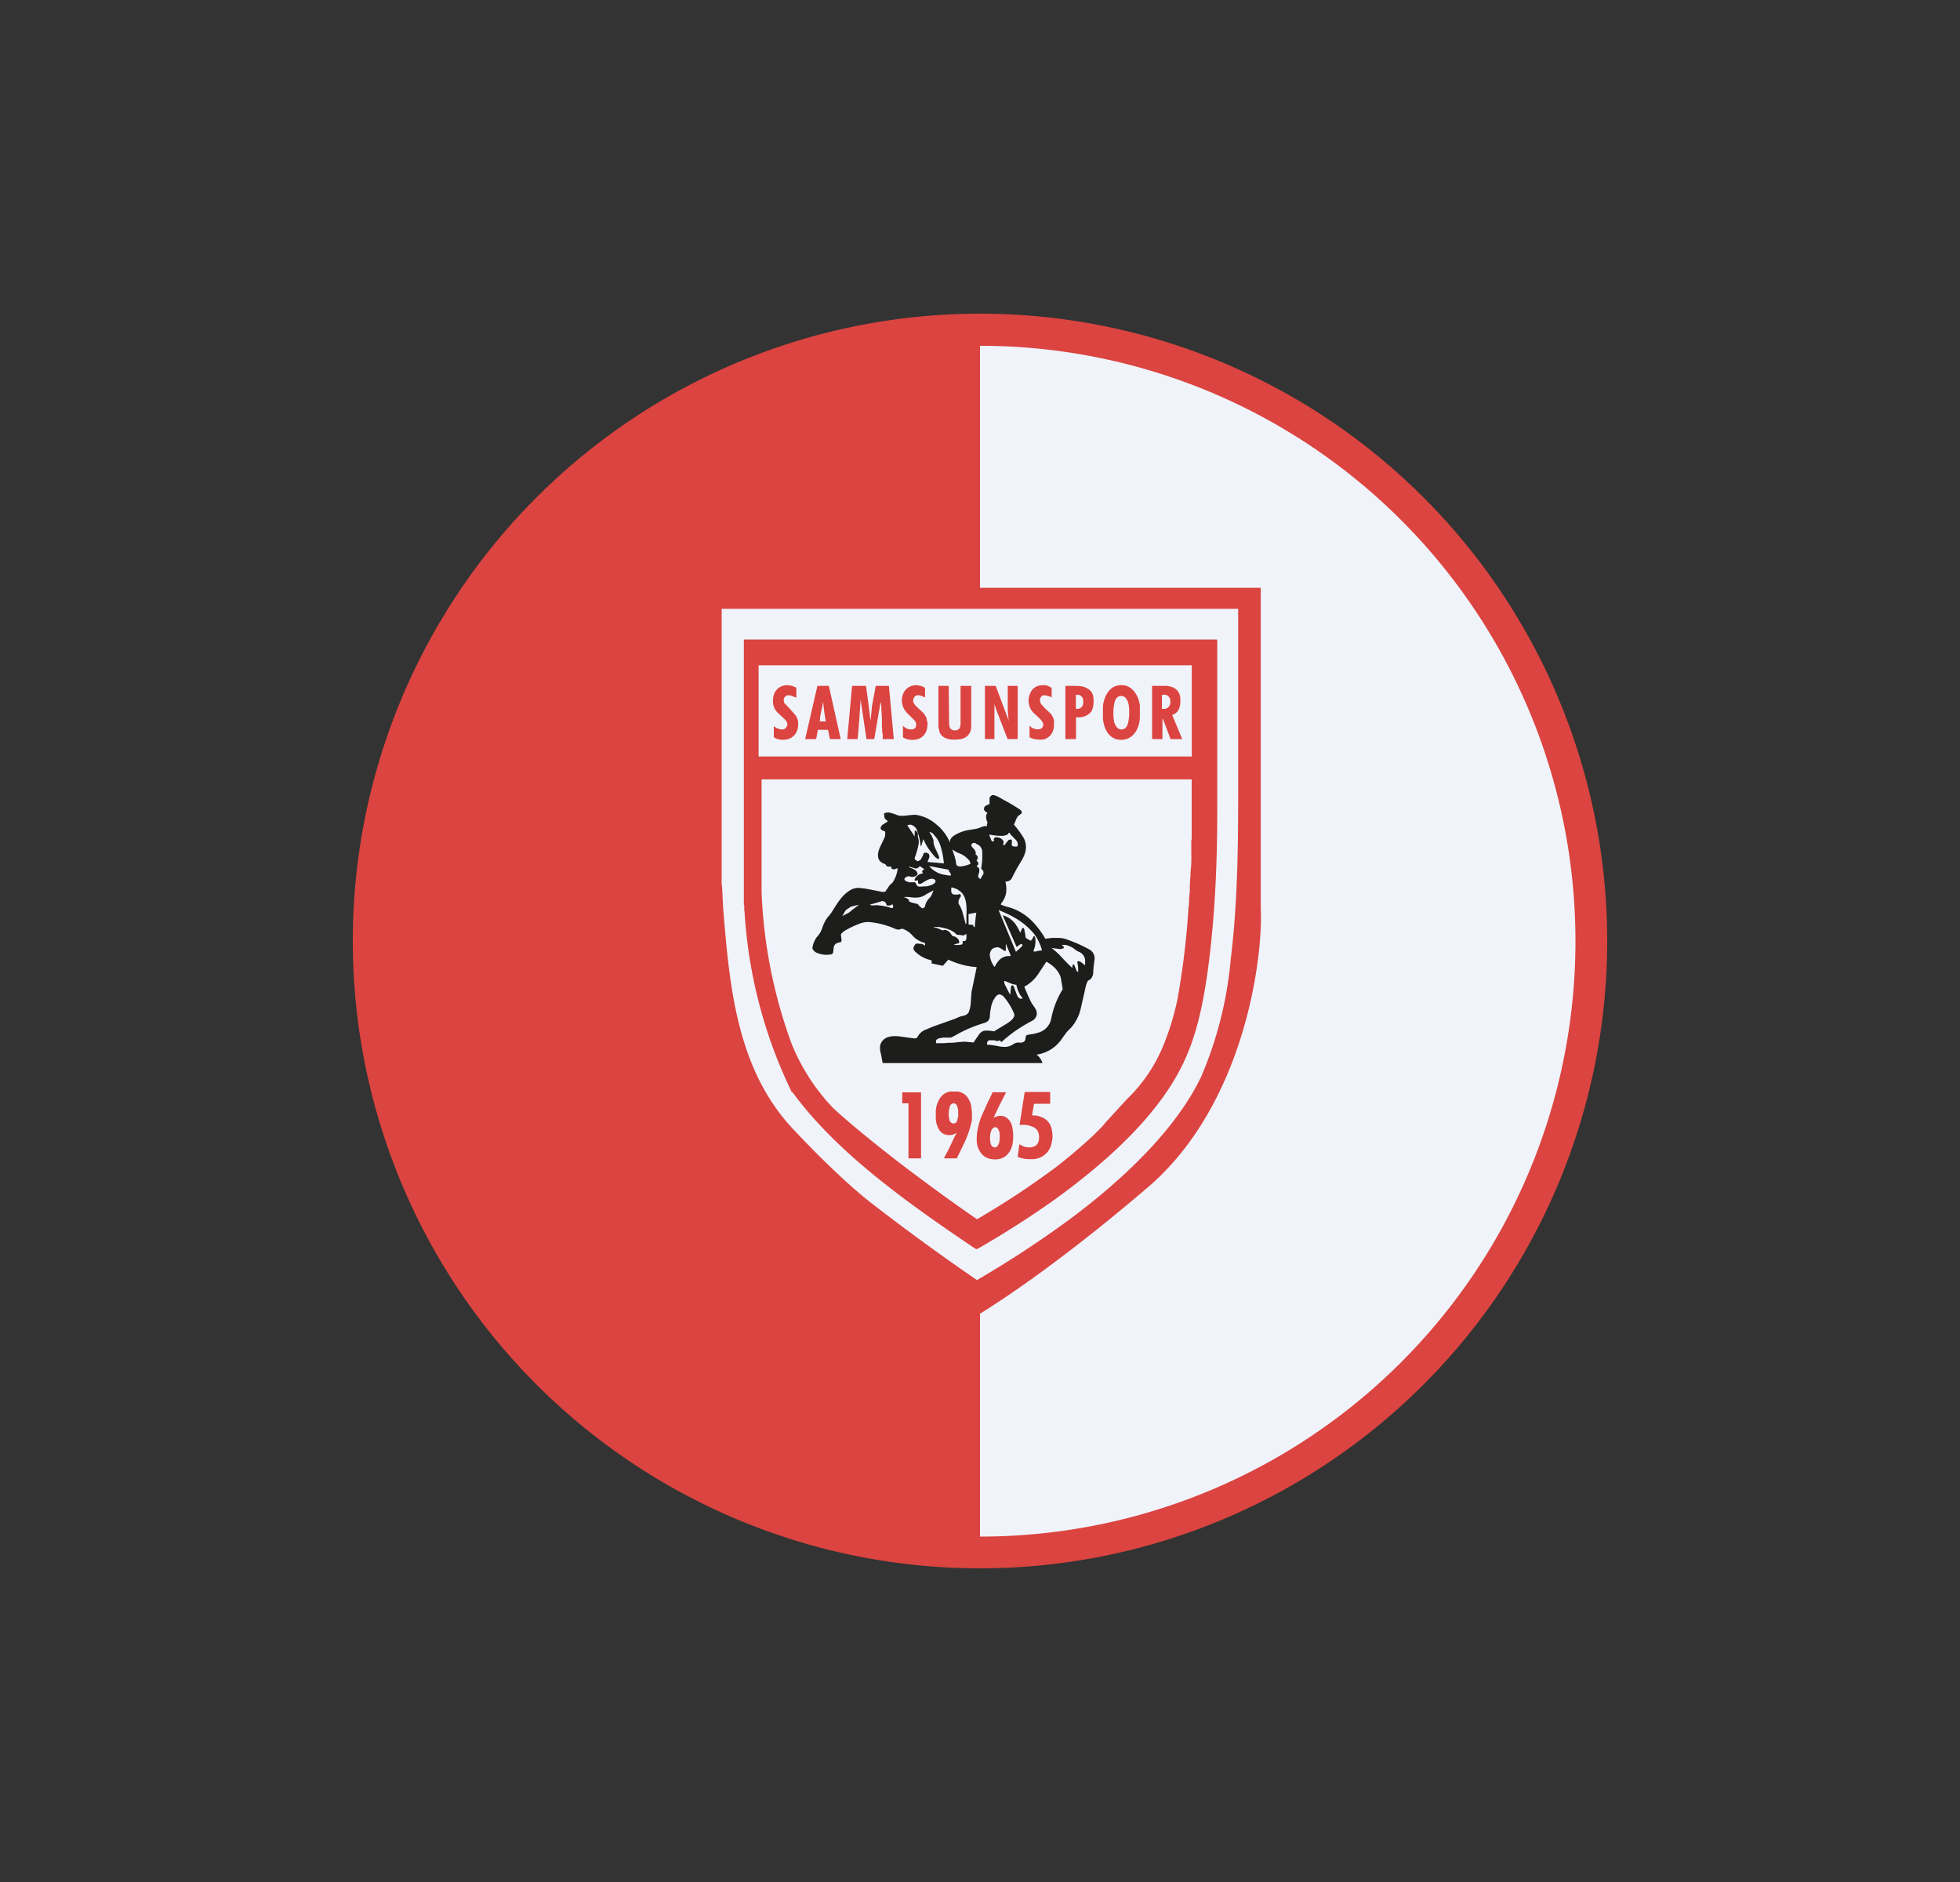 <svg xmlns="http://www.w3.org/2000/svg" width="25" height="24" fill="none" viewBox="0 0 25 24">
    <rect x="0" y="0" width="25" height="24" fill="#333333" stroke="none"/>
    <path fill="#DB4440" d="M12.5 20a8 8 0 1 0 0-16 8 8 0 0 0 0 16"/>
    <path fill="#F0F3FA" d="M20.095 12a7.59 7.59 0 0 1-7.595 7.595v-2.842c.381-.236 1.12-.74 2.127-1.6 1.247-1.054 1.487-2.942 1.454-3.577v-4.08H12.5V4.41a7.59 7.59 0 0 1 7.595 7.596z"/>
    <path fill="#F0F3FA" d="M15.323 13.726c-.33.697-1.036 1.342-1.652 1.803q-.582.43-1.21.795a29 29 0 0 1-1.355-.988c-.33-.259-.715-.645-1.002-.95-.706-.763-.8-1.808-.88-2.805l-.014-.278-.005-.019v-3.52h6.588v2.25c0 .738-.004 1.477-.094 2.211a4.9 4.9 0 0 1-.376 1.501"/>
    <path fill="#DB4440" d="M10.1 13.929a6.1 6.1 0 0 1-.602-2.283l-.005-.046v-.057h-.005V8.155h6.033l.005.005v2.197c0 .697-.033 1.412-.132 2.099-.061.41-.146.79-.315 1.13-.339.691-1.045 1.293-1.647 1.726-.301.212-.617.415-.96.612-.019.01-.028 0-.047-.01-.833-.564-1.746-1.204-2.32-1.99z"/>
    <path fill="#F0F3FA" d="M15.206 9.647h-5.53V8.484h5.525v1.163z"/>
    <path fill="#DB4440" d="M10.04 9.26c.013-.038-.015-.075-.043-.099l-.08-.075a.2.2 0 0 1-.057-.123c-.009-.117.047-.216.17-.225a.24.24 0 0 1 .127.033v.122h-.01c-.042-.014-.094-.047-.131-.01-.024.02-.024.057-.01.085q.08.08.15.165l.02.047c.023.127-.033.25-.184.254a.2.2 0 0 1-.122-.033V9.26a.2.2 0 0 0 .09.042c.032 0 .065 0 .074-.042zm1.613-.353c-.019.038.01.08.038.104l.085.08c.028.037.047.06.047.103l.01.028-.006.047a.174.174 0 0 1-.174.165.23.23 0 0 1-.131-.028l-.005-.005V9.26h.005a.16.16 0 0 0 .084.042c.028 0 .066 0 .076-.037a.08.08 0 0 0-.024-.085l-.08-.08a.23.23 0 0 1-.066-.23q.037-.12.165-.132.066 0 .122.033v.122h-.005c-.047-.024-.117-.052-.14.014m1.647.362c.02-.051-.019-.084-.051-.117l-.066-.061a.22.22 0 0 1-.057-.212q.037-.141.179-.141h.028a.2.2 0 0 1 .076.033l.004.004v.118a.3.3 0 0 0-.075-.024c-.07-.018-.094.066-.056.113l.042.047.075.07a.2.2 0 0 1 .043.086v.06c0 .09-.043.156-.127.184a.3.3 0 0 1-.09 0 .2.2 0 0 1-.094-.028v-.136q.001-.015.01 0a.14.14 0 0 0 .117.033c.019 0 .033-.015.042-.029m1.238-.131c0 .131-.066.282-.221.296-.16.01-.235-.122-.25-.268v-.108c0-.038 0-.076.01-.109.023-.094.08-.188.179-.207.164-.033.259.104.282.25zm-3.981.169h-.127v.005l-.02.108-.004.005h-.136V9.42l.155-.673h.146l.15.673-.004.005h-.132l-.023-.113h-.005zm.673-.348c.005-.057.01-.057 0 0l-.08.466h-.099l-.075-.504q0-.015 0 0-.015.252-.038.504h-.132V9.42l.061-.668.005-.005h.17l.004.005q.03.22.057.442l.019-.193.047-.254h.169v.01l.061.663-.004.005h-.132c-.005 0-.01 0-.005-.005v-.057c-.01-.032-.005-.06-.01-.094v-.098l-.004-.08-.005-.095-.005-.037zm.993.47c-.094.01-.203 0-.24-.094l-.014-.066v-.522h.131l.005.485c.005.028.005.06.038.075q.035.015.07 0c.033-.014.033-.042.038-.07v-.49h.136v.518c0 .098-.07.16-.164.164m.46-.433v.429h-.121v-.678h.127c.01 0 .01 0 .014.01l.164.437v-.01l-.004-.009-.01-.117v-.311h.127v.678h-.122l-.005-.001-.004-.004-.142-.367-.018-.057c0-.018-.005-.014-.005 0m1.04.151v.273h-.004v.005h-.132v-.678h.142q.078.001.122.024.093.042.094.14a.3.3 0 0 1-.023.156c-.048.066-.118.085-.193.08zm1.102.028v.25H14.7l-.005-.005v-.673h.189c.084.01.155.047.169.141.01.085 0 .193-.094.226-.005 0-.01.005-.005.01l.123.296v.005h-.146l-.095-.25c-.009-.014-.009-.014-.009 0"/>
    <path fill="#F0F3FA" d="M13.723 8.86h.014q.036 0 .057.02a.08.08 0 0 1 .023.056v.028a.08.08 0 0 1-.047.071.1.1 0 0 1-.028.005h-.019zm1.13 0a.07.07 0 0 1 .051.02.08.08 0 0 1 .024.056v.028q-.002.03-.024.052a.07.07 0 0 1-.047.024h-.037v-.18zm-.64.354a.6.6 0 0 1 0-.24c.004-.038.028-.085.06-.094.076-.024.11.047.123.103q.015.099 0 .198c-.005.042-.019.094-.056.113-.043.019-.08.005-.104-.033a.2.2 0 0 1-.023-.047m-3.75-.085.037-.179q.01.126.033.25h-.076zm4.564 3.572a3.3 3.3 0 0 1-.188.63 2 2 0 0 1-.471.692l-.259.283c-.047.06-.103.113-.16.17a7 7 0 0 1-.475.404q-.487.363-1.012.668c-.33-.226-.644-.457-.96-.697-.33-.254-.621-.489-.87-.715a2.6 2.6 0 0 1-.532-.818 6.3 6.3 0 0 1-.386-1.944V9.939H15.2v.757l-.005.028v.16q.005.119-.01.236v.042l-.004.047-.005.085v.085c-.009.023 0 .047-.009.07v.066c-.005.024 0 .047-.01.066v.033q-.036.547-.131 1.087"/>
    <path fill="#1D1D1B" d="M11.446 11.072c-.024.01-.047.019-.066.01l-.005-.005a.05.05 0 0 1-.01-.028q0-.008 0 0c-.023.004-.037.004-.056-.005-.01-.01-.01-.024-.028-.028-.099-.033-.094-.123-.061-.203l.066-.14a.2.2 0 0 0 .004-.067l-.004-.004c-.029-.01-.071-.024-.047-.062a.06.06 0 0 1 .028-.028l.056-.037v-.005c-.019-.014-.037-.028-.042-.047l-.005-.038v-.01l.005-.004a.12.12 0 0 1 .094 0c.028.005.056.019.08.028l.033.005.005.001.004-.001c.01-.005.024 0 .033 0q.07-.01.141-.014a.5.5 0 0 1 .26.113.6.6 0 0 1 .183.235h.004v-.024a.15.15 0 0 1 .071-.07.5.5 0 0 1 .179-.061l.085-.014.047-.014a.17.17 0 0 1 .094-.02.03.03 0 0 1 0-.037l.002-.007-.002-.007c-.014-.024-.028-.094 0-.113v-.005c-.019-.014-.038-.023-.043-.042 0-.024.005-.042.029-.052l.042-.019v-.066c0-.023.014-.037.033-.047.033-.009.108.038.141.057q.114.06.221.132l.01.014c.01.014.01.023-.005.037-.019.014-.038.024-.047.043-.019.028-.024.061-.042.09v.004q.071.081.127.174a.25.25 0 0 1 .018.174.4.4 0 0 1-.042.099l-.07.118-.061.117c-.01.028-.048.043-.076.043h-.005a.4.4 0 0 1 .01.14.3.3 0 0 1-.066.142v.014l.07.024c.16.037.292.131.391.258q.059.071.104.151l.08-.01h.094q.056 0 .127.029.139.05.268.122a.13.13 0 0 1 .057.137l-.01.084-.005.062a.12.12 0 0 1-.018.07.08.08 0 0 1-.043.038.02.02 0 0 0-.01.01.4.4 0 0 0-.032.103l-.057.25a.55.55 0 0 1-.127.244l-.047.047-.056.075a.47.47 0 0 1-.33.217v.004c.033.02.057.062.071.095v.004l-.005.005h-2.028l-.005-.005a2 2 0 0 0-.032-.16v-.056c.032-.123.155-.132.258-.118l.174.024c.02 0 .038 0 .047-.02a.2.2 0 0 1 .085-.084l.113-.047.278-.099c.033-.014.07-.033.108-.038.038-.009.066-.028.075-.065a.4.4 0 0 0 .019-.1l.01-.14.065-.311v-.005a1 1 0 0 1-.357-.094h-.005l-.066.075h-.014l-.132-.028v-.037l-.01-.005a.4.4 0 0 1-.183-.094c-.019-.014-.047-.043-.037-.066a.1.1 0 0 1 .028-.047l.005-.005.066.005c.014 0 .028.01.037.019h.01v-.028l-.005-.005a.3.3 0 0 1-.165-.104.3.3 0 0 0-.117-.075h-.01c-.019.005-.033.014-.047.01a.1.1 0 0 1-.038-.01 1.1 1.1 0 0 0-.32-.085.3.3 0 0 0-.131.019q-.104.04-.189.09a.2.2 0 0 0-.051.046v.005l.004.043v.004l.005.014v.01l-.005.019-.004.004c-.029.01-.062.01-.08.038a.1.1 0 0 0-.014.047l-.005.047q-.007.028-.047.028a.3.3 0 0 1-.15-.018.11.11 0 0 1-.067-.057v-.01a.3.3 0 0 1 .057-.14.3.3 0 0 0 .066-.109.5.5 0 0 1 .07-.141.5.5 0 0 0 .07-.094c.062-.099.118-.188.208-.245a.2.2 0 0 1 .15-.033l.047.005q.11.02.217.042h.042l.057-.084.037-.033a.4.4 0 0 0 .066-.18h-.004z"/>
    <path fill="#F0F3FA" d="M11.978 10.926a1 1 0 0 0-.047-.104.3.3 0 0 1-.024-.08v-.028l-.023-.056-.029-.047v-.005c.02.01.034.014.048.028l.047.057a.4.4 0 0 1 .051.113q.03.101.038.207a.3.3 0 0 0-.056-.005c-.02 0-.038-.01-.057-.005l-.037-.004-.057-.005v-.005l.019-.047a.05.05 0 0 0 0-.038v-.009a.1.1 0 0 0-.038-.019q-.03-.005-.037.024a.3.3 0 0 1-.038.07l-.028.014h-.005c-.028-.014-.047-.023-.033-.056a1 1 0 0 0 .047-.174c0-.028 0-.047-.01-.075a.1.1 0 0 1 0-.033c0-.02-.014-.047-.037-.052h-.005v.075l-.094-.141c.019-.01.047-.014.066 0a.1.1 0 0 1 .056.061.7.7 0 0 1 .048.203l.01-.005v-.005l.023-.075h.004a.7.7 0 0 0 .094.16l.043.052q.017.022.047.037c.005.005.01 0 .014-.004zm.922-.221-.033.005a.4.4 0 0 0-.047.06l-.018.01h-.005v-.01c0-.018.01-.032 0-.046-.024-.038-.057-.047-.094-.047l-.014.004-.01.01-.004.014q0 .008.004.014c0 .005 0 .01-.01.01h-.004c-.01 0-.014 0-.019-.01l-.028-.07v-.005h.005c.06.01.117.018.179.014l.037-.01.017-.01.011-.018h.01c.014.028.047.057.07.08.029.028.043.057.029.094h-.005a.1.1 0 0 1-.057-.005.03.03 0 0 1-.009-.028.2.2 0 0 0 0-.051zm-.381.376q.015.014.024.033c.004.01 0 .02 0 .033l-.024.038-.01.023H12.5l-.023-.023v-.01l.004-.028a.1.1 0 0 0 .01-.056.04.04 0 0 0-.028-.038l-.005-.005v-.004q.042-.03 0-.066v-.01a.042.042 0 0 0-.014-.07v-.005c.01-.038-.024-.07-.047-.094-.028-.033.028-.075.06-.033h.006c.047.019.07.066.066.118v.06a1 1 0 0 1-.015.137zm-.372-.25a.3.3 0 0 0 .095.053.3.3 0 0 1 .127.098l.009.024v.01a.4.4 0 0 1-.113.032c-.033.005-.066 0-.07-.037-.005-.061-.029-.118-.048-.18m-.475.4.028-.004h.01v.038h.004l.01.005h.023l.033-.02c.038-.023.08-.051.123-.042.018.005.042.024.023.047-.023.029-.066.038-.103.047l-.09.005c-.023 0-.042-.01-.047-.033l-.01-.019-.009-.004h-.075c-.019-.01-.038-.01-.052-.029a.02.02 0 0 1 0-.023c.014-.014.038-.028.057-.024l.019.005c.028.01.103-.01.084-.052-.014-.037-.07-.056-.103-.066v-.009h.004l.066.019c.024.01.047-.005.062-.024h.009l.047.033v.01c-.028.01-.028.023-.01.047h-.004a.13.13 0 0 0-.094.056.04.04 0 0 0-.01.028v.005zm.179-.187.25.047c0 .019.009.028.018.037l.01.024v.01l-.01.004h-.01l-.06-.01a.32.32 0 0 1-.198-.112m.39.357a.14.14 0 0 1-.075.005c-.014 0-.028-.014-.033-.033v-.047l.005-.01c.038.01.07.02.099.043.099.066.094.216.09.32v.094l-.006.01h-.004l-.038-.142a.4.4 0 0 0-.047-.108c-.019-.033.005-.075.024-.103 0-.01 0-.02-.01-.029zm-.54.127c-.034-.01-.076-.014-.104-.033l-.01-.028-.01-.005a.1.1 0 0 0-.046-.018l.009-.005h.052c.085.014.16.014.226-.038l.09-.047c-.015.033-.024.07-.053.099a.2.2 0 0 0-.056.104c0 .009-.01.014-.014.018q-.02.015-.033 0a.2.2 0 0 1-.047-.047zm-.598.01h-.014q-.008 0 0 0 .08-.021.16-.047.041.001.056.037c0 .014.014.024.028.02.014 0 .028 0 .043-.015h.004c.014.01.014.024.01.038 0 .009-.01.009-.02.009a.7.7 0 0 0-.197-.037.2.2 0 0 1-.07 0zm-.363.15.038-.066a.1.1 0 0 1 .019-.023l.06-.038.1-.023-.08.06-.047.039-.09.047zm2.052-.01.174.396h.005l.037-.028c.01-.005.024-.01.033 0v.014a1 1 0 0 1-.08.075h-.004l-.217-.522c0-.005 0-.01.005-.005.066.029.132.057.188.09q.14.077.245.197a.6.6 0 0 1 .113.226.3.3 0 0 0-.07.01.05.05 0 0 1-.038 0v-.01a.3.3 0 0 0 .023-.15l-.005-.02q-.011-.027-.023 0a.1.1 0 0 1-.028.043h-.01l-.047-.028-.01-.005-.004-.033-.014-.075-.005-.014-.004-.005c-.01 0-.015 0-.02.01a.2.2 0 0 0-.018.047h-.005a1 1 0 0 0-.056-.1.3.3 0 0 0-.16-.117q-.014-.001-.005.005m-.386.114h-.037l-.015-.005v-.132h.005l.094-.018q-.013.089-.019.178c0 .01-.009.01-.014 0l-.01-.018zm-.127.207c0 .023.005.047-.024.047a.2.2 0 0 1-.084 0v-.005l.061-.014c.014-.047-.038-.085-.075-.09h-.005a.2.2 0 0 1-.028-.037.1.1 0 0 0-.07-.042c-.02 0-.029.01-.048 0a.3.3 0 0 0-.094-.033v-.005h.061c.08.014.17.033.226.094l.005.005.056.005c.024.01.047 0 .061-.014h.005c0 .028.014.103-.042.089zm.55.118v-.085l.062.15-.005.01a.17.17 0 0 0-.15.061.4.4 0 0 0-.048.075h-.004a.3.3 0 0 1-.057-.131.12.12 0 0 1 .01-.071q.025-.048.094-.047c.033.01.052.028.085.047l.005.001.005-.001.003-.004zm.932.14h-.014l-.005.01v.01a.4.4 0 0 1 .01.113v.004l-.011-.004-.008-.01-.033-.08q-.017-.006-.019.01l-.004.028h-.005a2 2 0 0 1-.122-.123 1 1 0 0 0-.137-.127c-.005 0 0-.004 0 0l.108.014a.1.1 0 0 0 .038-.009h.005l.005-.005a.02.02 0 0 0 0-.013l-.005-.005-.019-.02a.16.16 0 0 1 .085.01.3.3 0 0 1 .094.057l.033.018a.13.13 0 0 1 .084.104v.07l-.06-.046zm-.988 1.031q.18-.163.396-.273a.11.11 0 0 0 .056-.098c-.005-.057-.052-.095-.075-.142a3 3 0 0 1-.085-.193.5.5 0 0 0 .188-.178l.094-.142c.08.047.156.109.184.207l.023.137v.01a1.1 1.1 0 0 0-.146.376.23.23 0 0 1-.178.179.4.4 0 0 1-.057.014l-.061.01q-.021.001-.028.023c-.005.033-.005.066-.047.075a.1.1 0 0 1-.047 0 .13.13 0 0 0-.061.019.2.2 0 0 1-.118.038l-.057-.005a1 1 0 0 0-.164-.024c0-.023 0-.047.028-.056h.042c.019 0 .033 0 .052.01h.014c.019-.01.033-.01.043.009z"/>
    <path fill="#F0F3FA" d="M12.918 12.564c-.014 0-.023.014-.023.028l-.01.095-.066-.127a.1.1 0 0 1-.01-.043v-.005l.004-.002h.008l.003.002.047.02a.3.3 0 0 0 .094.027v.005a.4.4 0 0 0 .047.123l.033.047h-.014l-.01.004a.07.07 0 0 1-.047-.042l-.046-.122-.01-.005zm-.922.673.037-.005h.095l.047-.023q.182-.106.385-.165a.1.1 0 0 0 .052-.037.1.1 0 0 0 .014-.047c0-.048.01-.085.015-.118a.3.3 0 0 1 .056-.127c.038-.057.085-.033.118.01a.8.8 0 0 1 .122.206c.01.057-.066.104-.103.127l-.156.095a.4.4 0 0 0-.108-.01c-.042 0-.075.033-.094.066q-.03.041-.057.085l-.113-.01a3 3 0 0 0-.16.014H12.1l-.06.005h-.1c-.01-.047.02-.061.062-.066z"/>
    <path fill="#DB4440" d="M12.2 14.447a.16.16 0 0 1-.095.028q-.098-.001-.14-.094a.3.3 0 0 1-.029-.136v-.066q0-.064.028-.127c.033-.08.104-.141.193-.132h.061a.2.2 0 0 1 .109.056.3.3 0 0 1 .06.123l.01.08v.103a1.3 1.3 0 0 1-.094.287l-.099.203h-.16v-.01q.07-.127.132-.268l.028-.047zm-.692-.377v-.14h.24v.842h-.16v-.702zm1.158.189a.2.2 0 0 1 .08-.029h.037c.08.015.123.09.132.16a.6.6 0 0 1 0 .198c-.019.094-.075.174-.174.193a.3.3 0 0 1-.095 0 .2.2 0 0 1-.14-.085.3.3 0 0 1-.048-.14c0-.048 0-.095.01-.142a1 1 0 0 1 .047-.17l.08-.178.066-.137h.17v.005q-.085.161-.16.325zm.508-.033a.2.2 0 0 1 .094.014.21.21 0 0 1 .15.179q.016.077-.004.155a.25.25 0 0 1-.193.202c-.038.01-.08.005-.118.005a.4.4 0 0 1-.122-.028v-.005l.019-.141q0-.016.014-.01a.2.2 0 0 0 .131.034c.048-.005.085-.024.1-.071.023-.07.004-.16-.067-.188a.3.3 0 0 0-.17-.024v-.023l.062-.4h.325v.15h-.202l-.005.005-.024.141h.005z"/>
    <path fill="#F0F3FA" d="M12.207 14.296c-.019.047-.075.038-.094-.005a.3.3 0 0 1 0-.169c0-.023.019-.047.047-.052.028 0 .047.02.052.047a.2.2 0 0 1 .01.057v.061zm.527.301c-.019.047-.07.047-.094 0a.3.3 0 0 1 0-.169c.014-.047.066-.08.094-.024.024.038.02.104.014.146a.1.1 0 0 1-.014.047"/>
</svg>

